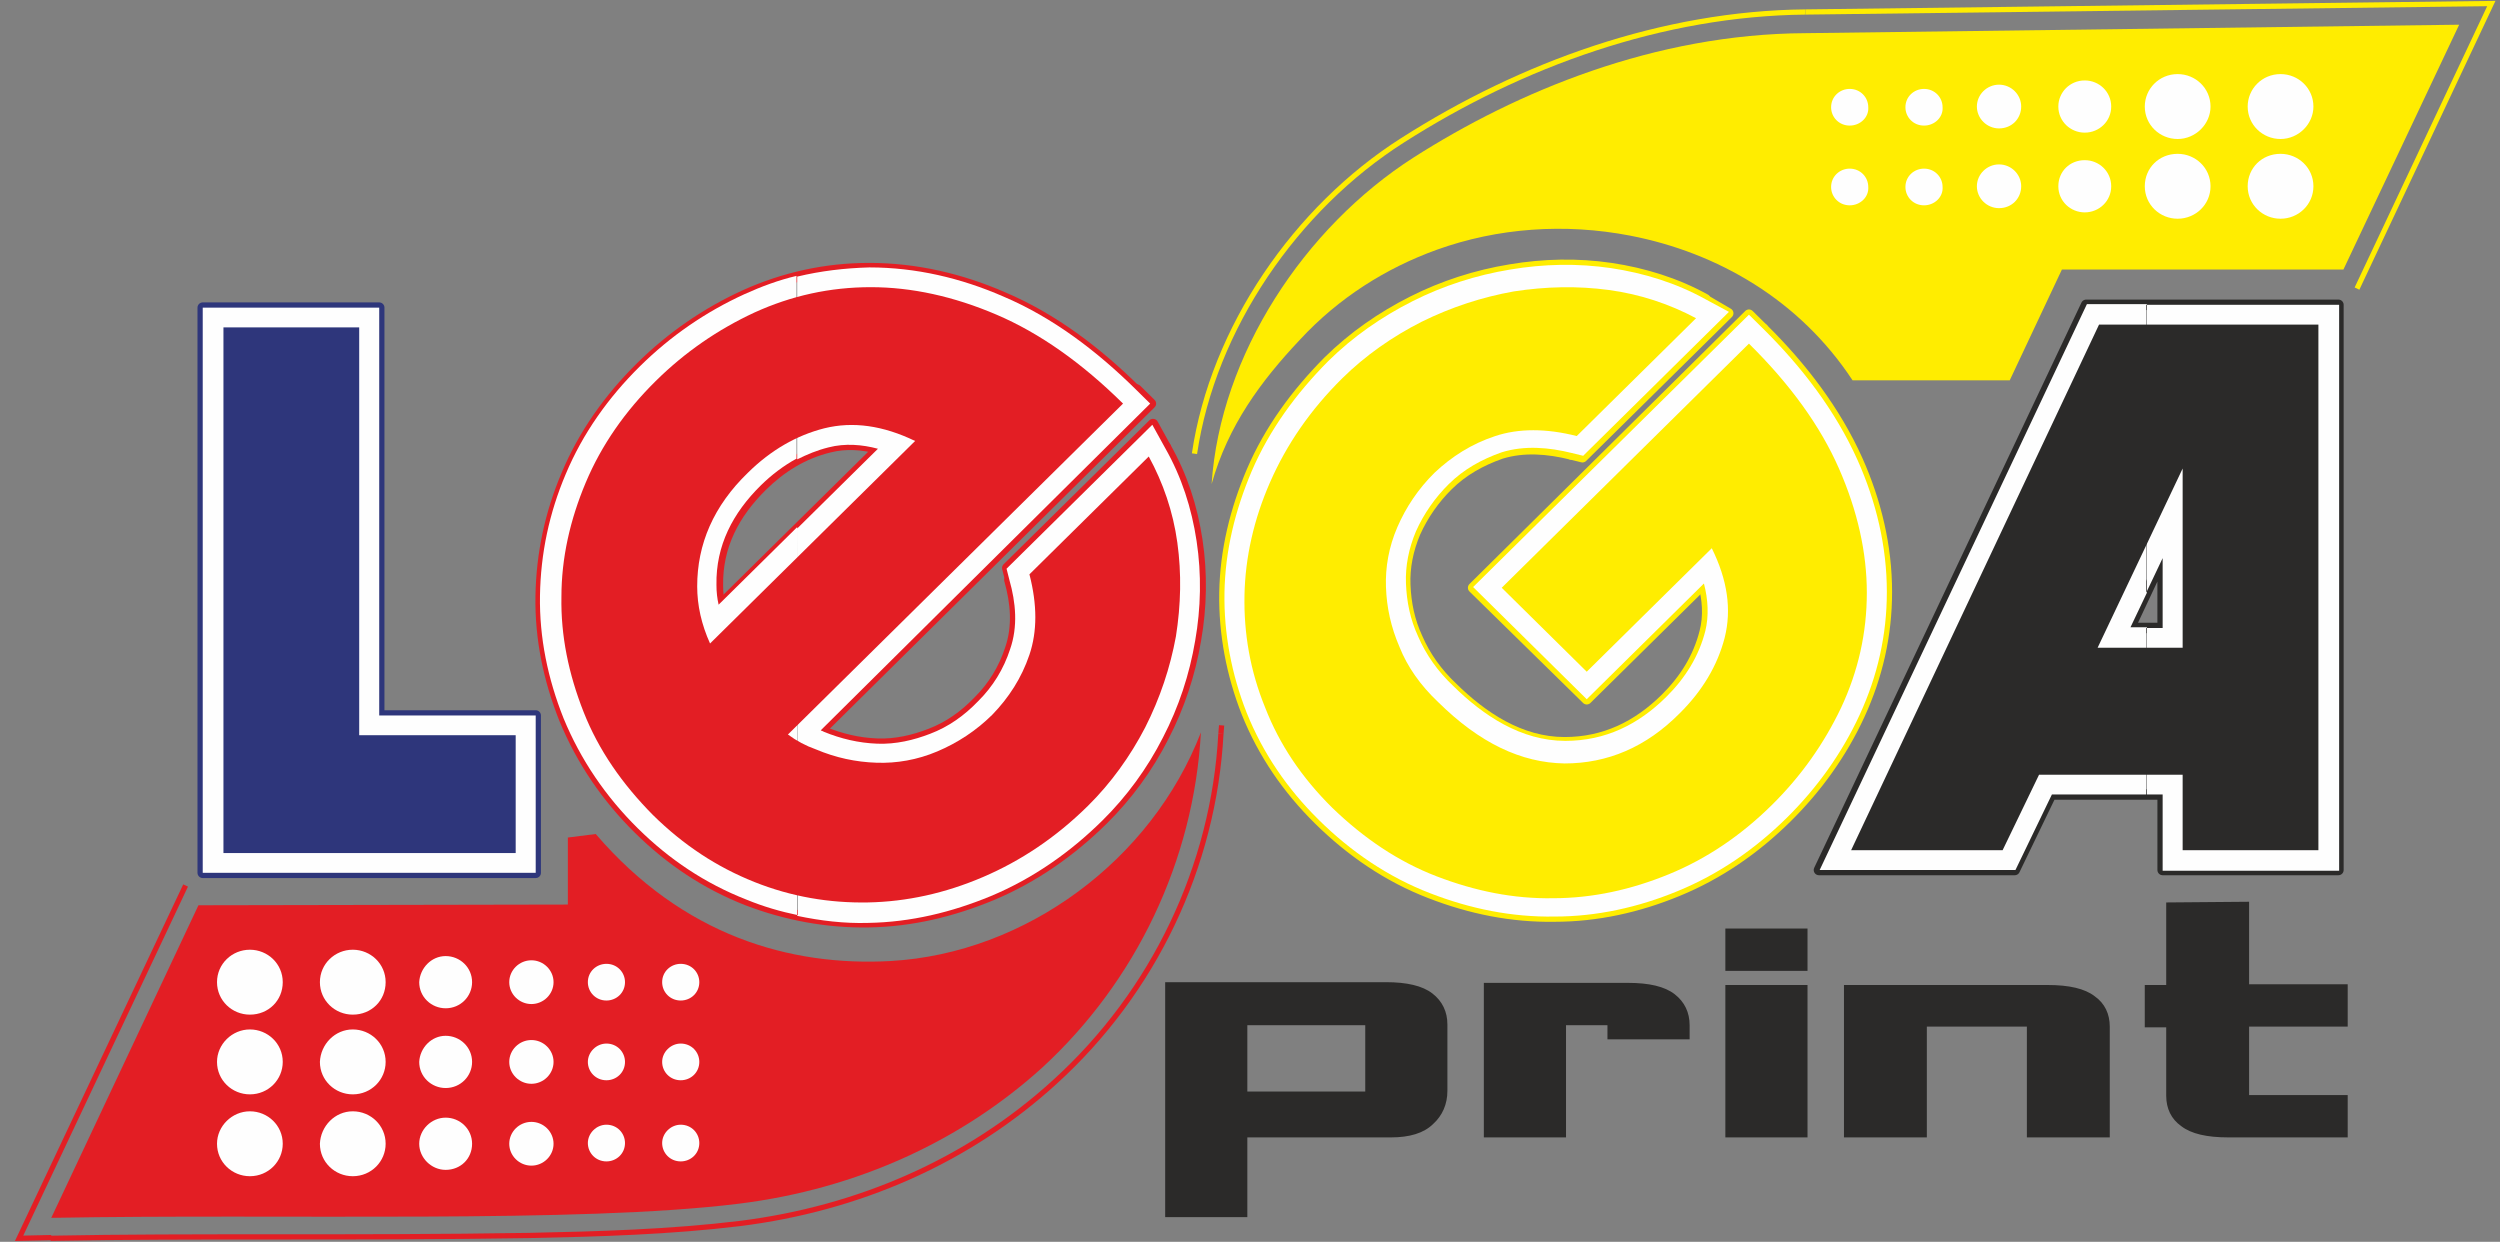 <svg width="153" height="76" viewBox="0 0 153 76" fill="none" xmlns="http://www.w3.org/2000/svg">
<rect x="0" y="0" width="153" height="76" fill="#808080" stroke="none"/>
<g clip-path="url(#clip0_47_2424)">
<path d="M23.208 43.787H32.785V53.416H12.407V18.828H23.208V43.787Z" stroke="#2E367B" stroke-width="0.641" stroke-miterlimit="10" stroke-linecap="round" stroke-linejoin="round"/>
<path fill-rule="evenodd" clip-rule="evenodd" d="M23.208 43.787H32.785V53.416H12.407V18.828H23.208V43.787Z" fill="#FEFEFE"/>
<path fill-rule="evenodd" clip-rule="evenodd" d="M21.983 20.036V44.995H31.56V52.207H13.675V20.036H21.983Z" fill="#2E367B"/>
<path d="M132.354 48.623H125.532L123.302 53.244H111.32L127.675 18.655H143.111V53.244H132.354V48.623Z" stroke="#2B2A29" stroke-width="0.641" stroke-miterlimit="10" stroke-linecap="round" stroke-linejoin="round"/>
<path d="M132.353 34.157L130.342 38.432H132.353V34.157Z" stroke="#2B2A29" stroke-width="0.641" stroke-miterlimit="10" stroke-linecap="round" stroke-linejoin="round"/>
<path fill-rule="evenodd" clip-rule="evenodd" d="M132.354 48.623H131.348V38.432H132.354V34.157L131.348 36.273V18.655H143.155V53.287H132.354V48.623ZM131.348 48.623H125.576L123.346 53.244H111.364L127.719 18.612H131.392V36.273L130.386 38.389H131.392V48.623H131.348Z" fill="#FEFEFE"/>
<path fill-rule="evenodd" clip-rule="evenodd" d="M133.578 28.673L128.374 39.641H133.578V28.673ZM133.578 47.414H124.789L122.559 52.034H113.288L128.462 19.864H136.595H141.886V52.034H133.578V47.414Z" fill="#2B2A29"/>
<path fill-rule="evenodd" clip-rule="evenodd" d="M76.337 69.609H85.127C86.264 69.609 87.138 69.35 87.707 68.789C88.275 68.271 88.581 67.58 88.581 66.759V62.7C88.581 61.923 88.275 61.275 87.663 60.8C87.051 60.325 86.089 60.109 84.821 60.109H71.309V74.489H76.337V69.609ZM76.337 62.743H83.553V66.802H76.337V62.743ZM90.811 60.152V69.609H95.84V62.743H98.376V63.607H103.405V62.743C103.405 61.966 103.099 61.318 102.487 60.843C101.875 60.368 100.913 60.152 99.645 60.152H90.811ZM105.592 60.282H110.62V69.609H105.592V60.282ZM105.592 59.418H110.62V56.827H105.592V59.418ZM117.923 69.609V62.83H124.045V69.609H129.118V62.83C129.118 62.052 128.811 61.405 128.199 60.973C127.587 60.498 126.625 60.282 125.313 60.282H112.851V69.609H117.923ZM132.572 55.23V60.282H131.26V62.873H132.572V67.061C132.572 67.839 132.878 68.487 133.49 68.918C134.103 69.393 135.065 69.609 136.376 69.609H137.645H143.679V67.018H137.645V62.83H143.679V60.239H137.645V55.187L132.572 55.23Z" fill="#2B2A29"/>
<path d="M104.281 35.712L97.109 42.793L90.156 35.971L107.035 19.259L107.91 20.123" stroke="#FFED00" stroke-width="0.641" stroke-miterlimit="10" stroke-linecap="round" stroke-linejoin="round"/>
<path d="M107.91 20.123C110.271 22.455 112.326 25.132 113.682 28.155C114.819 30.702 115.475 33.423 115.475 36.23C115.475 38.864 114.906 41.368 113.813 43.743C112.72 46.118 111.189 48.234 109.353 50.048C107.429 51.948 105.198 53.502 102.662 54.539C100.257 55.532 97.721 56.093 95.141 56.093C92.517 56.136 89.981 55.618 87.532 54.668C84.952 53.675 82.678 52.12 80.71 50.177C78.786 48.277 77.3 46.118 76.294 43.614C75.376 41.282 74.895 38.777 74.938 36.273C74.982 33.682 75.594 31.221 76.6 28.846C77.693 26.298 79.311 24.096 81.279 22.109C82.809 20.598 84.558 19.389 86.439 18.439C88.319 17.489 90.331 16.841 92.43 16.495C94.485 16.15 96.54 16.107 98.595 16.409C100.607 16.711 102.575 17.316 104.368 18.309" stroke="#FFED00" stroke-width="0.641" stroke-miterlimit="10" stroke-linecap="round" stroke-linejoin="round"/>
<path d="M104.367 18.352L105.767 19.172L96.846 27.982L96.147 27.809" stroke="#FFED00" stroke-width="0.641" stroke-miterlimit="10" stroke-linecap="round" stroke-linejoin="round"/>
<path d="M96.147 27.809C94.747 27.463 93.26 27.334 91.861 27.766C90.637 28.197 89.544 28.802 88.625 29.709C87.794 30.529 87.095 31.522 86.614 32.602C86.177 33.638 85.958 34.718 86.002 35.797C86.045 36.92 86.264 38 86.745 39.036C87.226 40.159 87.969 41.195 88.888 42.059C90.724 43.872 93.042 45.427 95.753 45.427C98.202 45.427 100.213 44.434 101.919 42.75C103.099 41.584 103.93 40.245 104.324 38.691C104.586 37.697 104.499 36.661 104.236 35.711" stroke="#FFED00" stroke-width="0.641" stroke-miterlimit="10" stroke-linecap="round" stroke-linejoin="round"/>
<path fill-rule="evenodd" clip-rule="evenodd" d="M104.28 35.711L97.109 42.793L90.156 35.927L107.035 19.259L107.91 20.123C110.271 22.455 112.326 25.132 113.682 28.155C114.819 30.702 115.475 33.423 115.475 36.23C115.475 38.864 114.906 41.368 113.813 43.743C112.72 46.118 111.189 48.234 109.353 50.048C107.429 51.948 105.198 53.502 102.662 54.539C100.257 55.532 97.721 56.093 95.141 56.093C92.517 56.136 89.981 55.618 87.532 54.668C84.952 53.675 82.678 52.12 80.71 50.177C78.786 48.277 77.3 46.118 76.294 43.614C75.376 41.282 74.895 38.777 74.938 36.273C74.982 33.682 75.594 31.221 76.6 28.846C77.693 26.298 79.311 24.096 81.279 22.109C82.809 20.598 84.558 19.389 86.439 18.439C88.319 17.489 90.331 16.841 92.43 16.495C94.485 16.15 96.54 16.107 98.595 16.409C100.607 16.711 102.575 17.316 104.368 18.309L105.811 19.086L96.89 27.895L96.19 27.723C94.791 27.377 93.304 27.248 91.905 27.68C90.68 28.111 89.587 28.716 88.669 29.623C87.838 30.443 87.138 31.436 86.657 32.516C86.22 33.552 86.002 34.632 86.045 35.711C86.089 36.834 86.308 37.914 86.789 38.95C87.27 40.073 88.013 41.109 88.931 41.973C90.768 43.786 93.086 45.341 95.797 45.341C98.246 45.341 100.257 44.348 101.962 42.664C103.143 41.498 103.974 40.159 104.368 38.605C104.586 37.698 104.542 36.705 104.28 35.711Z" fill="#FEFEFE"/>
<path fill-rule="evenodd" clip-rule="evenodd" d="M88.013 42.966C90.549 45.471 93.085 46.68 95.753 46.723C98.376 46.723 100.738 45.73 102.793 43.657C104.192 42.275 105.111 40.721 105.548 39.036C105.985 37.309 105.723 35.495 104.761 33.552L97.108 41.109L91.905 35.971L107.035 21.03C109.571 23.534 111.408 26.082 112.544 28.673C113.681 31.264 114.25 33.811 114.25 36.273C114.25 38.734 113.725 41.066 112.676 43.311C111.626 45.514 110.227 47.5 108.434 49.27C106.554 51.127 104.455 52.552 102.137 53.502C99.82 54.452 97.458 54.971 95.053 54.971C92.648 55.014 90.287 54.539 87.925 53.632C85.564 52.725 83.465 51.3 81.541 49.443C79.661 47.586 78.305 45.557 77.431 43.311C76.512 41.066 76.119 38.777 76.162 36.446C76.206 34.114 76.731 31.782 77.737 29.493C78.742 27.205 80.186 25.089 82.153 23.145C83.553 21.764 85.214 20.598 87.007 19.691C88.844 18.784 90.724 18.18 92.648 17.834C94.616 17.532 96.54 17.489 98.464 17.748C100.388 18.007 102.181 18.611 103.799 19.475L96.496 26.686C94.616 26.211 92.954 26.211 91.511 26.686C90.068 27.161 88.844 27.939 87.794 28.932C86.788 29.925 86.045 31.048 85.52 32.257C84.996 33.466 84.777 34.718 84.821 35.927C84.864 37.18 85.127 38.389 85.651 39.598C86.132 40.807 86.92 41.93 88.013 42.966Z" fill="#FFED00"/>
<path d="M50.231 44.693C50.275 44.736 50.363 44.736 50.406 44.78C51.456 45.212 52.549 45.471 53.686 45.514C54.823 45.557 55.916 45.298 56.922 44.909C58.059 44.477 59.021 43.786 59.852 42.923C60.77 42.016 61.426 40.937 61.819 39.727C62.3 38.346 62.169 36.877 61.776 35.496" stroke="#E31E24" stroke-width="0.641" stroke-miterlimit="10" stroke-linecap="round" stroke-linejoin="round"/>
<path d="M61.819 35.453L61.645 34.762L70.565 25.953L71.352 27.378" stroke="#E31E24" stroke-width="0.641" stroke-miterlimit="10" stroke-linecap="round" stroke-linejoin="round"/>
<path d="M71.353 27.378C72.359 29.148 72.971 31.048 73.277 33.078C73.583 35.107 73.539 37.18 73.189 39.166C72.84 41.239 72.184 43.226 71.222 45.082C70.26 46.982 68.992 48.71 67.505 50.178C65.537 52.121 63.263 53.719 60.683 54.798C58.278 55.791 55.785 56.396 53.162 56.439C50.626 56.482 48.089 56.007 45.728 55.101C43.192 54.107 41.005 52.639 39.081 50.739C37.113 48.796 35.583 46.551 34.533 44.003C33.571 41.585 33.047 39.08 33.09 36.489C33.134 33.898 33.659 31.437 34.665 29.062C35.714 26.557 37.288 24.355 39.212 22.455C41.093 20.598 43.235 19.13 45.597 18.051C48.002 16.971 50.538 16.41 53.206 16.41C56.048 16.41 58.803 17.057 61.383 18.18C64.444 19.476 67.155 21.548 69.516 23.88" stroke="#E31E24" stroke-width="0.641" stroke-miterlimit="10" stroke-linecap="round" stroke-linejoin="round"/>
<path d="M69.559 23.837L70.434 24.701L50.231 44.694" stroke="#E31E24" stroke-width="0.641" stroke-miterlimit="10" stroke-linecap="round" stroke-linejoin="round"/>
<path d="M44.023 37.093L53.774 27.464" stroke="#E31E24" stroke-width="0.641" stroke-miterlimit="10" stroke-linecap="round" stroke-linejoin="round"/>
<path d="M53.774 27.464C52.812 27.205 51.762 27.119 50.757 27.378C49.139 27.766 47.783 28.63 46.646 29.753C44.941 31.437 43.891 33.423 43.935 35.841C43.935 36.273 43.979 36.662 44.066 37.05" stroke="#E31E24" stroke-width="0.641" stroke-miterlimit="10" stroke-linecap="round" stroke-linejoin="round"/>
<path fill-rule="evenodd" clip-rule="evenodd" d="M50.232 44.694C50.276 44.737 50.363 44.737 50.407 44.78C51.456 45.212 52.549 45.471 53.686 45.514C54.823 45.557 55.916 45.298 56.922 44.909C58.059 44.478 59.021 43.787 59.852 42.923C60.77 42.016 61.426 40.937 61.82 39.728C62.301 38.346 62.17 36.878 61.776 35.496L61.601 34.805L70.522 25.996L71.309 27.421C72.315 29.191 72.927 31.091 73.233 33.121C73.539 35.15 73.495 37.223 73.145 39.209C72.796 41.282 72.14 43.269 71.178 45.125C70.216 47.025 68.948 48.753 67.461 50.221C65.493 52.164 63.219 53.762 60.639 54.841C58.234 55.834 55.742 56.439 53.118 56.482C51.675 56.525 50.232 56.353 48.789 56.05V32.343L53.73 27.464C52.768 27.205 51.718 27.119 50.713 27.378C50.013 27.55 49.401 27.809 48.789 28.112V16.928C50.232 16.582 51.675 16.409 53.205 16.366C56.048 16.366 58.803 17.014 61.383 18.137C64.444 19.432 67.155 21.505 69.516 23.837L70.391 24.7L50.232 44.694ZM48.832 56.007C47.783 55.791 46.733 55.489 45.684 55.057C43.148 54.064 40.961 52.596 39.037 50.696C37.069 48.753 35.539 46.507 34.489 43.959C33.528 41.541 33.003 39.037 33.047 36.446C33.09 33.855 33.615 31.393 34.621 29.018C35.67 26.514 37.244 24.312 39.169 22.412C41.049 20.555 43.191 19.087 45.553 18.007C46.602 17.532 47.652 17.143 48.745 16.884V28.069C47.958 28.5 47.215 29.062 46.559 29.709C44.853 31.393 43.804 33.38 43.847 35.798C43.847 36.23 43.891 36.618 43.979 37.007L48.789 32.257L48.832 56.007Z" fill="#FEFEFE"/>
<path fill-rule="evenodd" clip-rule="evenodd" d="M43.455 39.382C42.93 38.216 42.668 37.05 42.668 35.884C42.668 33.293 43.673 30.961 45.772 28.931C47.172 27.55 48.746 26.643 50.451 26.211C52.2 25.779 54.037 26.038 56.005 26.988L43.455 39.382ZM48.221 44.952L68.73 24.7C66.194 22.195 63.614 20.381 60.99 19.259C58.366 18.136 55.786 17.575 53.294 17.575C50.801 17.575 48.44 18.093 46.166 19.129C43.936 20.166 41.924 21.547 40.131 23.318C38.251 25.175 36.808 27.247 35.846 29.536C34.884 31.825 34.359 34.157 34.359 36.532C34.316 38.907 34.797 41.238 35.715 43.57C36.633 45.902 38.076 47.975 39.956 49.875C41.837 51.731 43.892 53.07 46.166 53.977C48.44 54.884 50.757 55.272 53.119 55.229C55.48 55.186 57.841 54.668 60.159 53.675C62.477 52.681 64.619 51.257 66.587 49.313C67.986 47.931 69.167 46.291 70.085 44.52C71.004 42.706 71.616 40.85 71.966 38.95C72.272 37.007 72.316 35.106 72.053 33.206C71.791 31.306 71.178 29.536 70.304 27.938L63.001 35.15C63.482 37.007 63.482 38.647 63.001 40.072C62.52 41.497 61.733 42.706 60.727 43.743C59.722 44.736 58.585 45.47 57.36 45.988C56.136 46.507 54.868 46.722 53.643 46.679C52.375 46.636 51.151 46.377 49.926 45.859C49.314 45.643 48.746 45.341 48.221 44.952Z" fill="#E31E24"/>
<path d="M74.763 44.391L74.72 44.909" stroke="#E31E24" stroke-width="0.32" stroke-miterlimit="10"/>
<path d="M74.72 44.909C74.283 53.027 70.609 60.714 64.575 66.198C59.24 71.077 52.506 73.971 45.291 74.877C41.049 75.395 36.633 75.525 32.347 75.612C27.056 75.698 21.765 75.698 16.517 75.698C12.057 75.698 7.553 75.698 3.093 75.784" stroke="#E31E24" stroke-width="0.32" stroke-miterlimit="10"/>
<path d="M3.137 75.741L1.169 75.784L11.358 54.193" stroke="#E31E24" stroke-width="0.32" stroke-miterlimit="10"/>
<path fill-rule="evenodd" clip-rule="evenodd" d="M73.496 44.823C70.478 52.639 62.782 58.339 54.518 58.814C48.352 59.159 41.793 57.259 36.458 51.041L34.752 51.257V55.359L12.145 55.402L3.137 74.532C17.567 74.273 35.452 74.877 45.203 73.668C52.55 72.761 58.934 69.739 63.788 65.334C69.516 60.066 73.058 52.682 73.496 44.823Z" fill="#E31E24"/>
<path d="M73.102 27.766C74.239 20.079 79.311 12.738 85.826 8.593C93.129 3.929 101.744 0.82 110.489 0.734" stroke="#FFED00" stroke-width="0.32" stroke-miterlimit="10"/>
<path d="M110.489 0.734L152.469 0.216L144.248 17.662" stroke="#FFED00" stroke-width="0.32" stroke-miterlimit="10"/>
<path fill-rule="evenodd" clip-rule="evenodd" d="M74.151 29.623C75.157 26.039 77.169 23.319 79.574 20.771C81.935 18.223 84.821 16.409 87.926 15.287C91.643 13.948 95.753 13.646 99.776 14.423C105.111 15.459 110.14 18.353 113.376 23.275H122.996L126.188 16.496H143.417L150.501 1.512L110.49 2.03C101.263 2.073 92.823 5.614 86.526 9.63C79.836 13.905 74.676 21.721 74.151 29.623Z" fill="#FFED00"/>
<path fill-rule="evenodd" clip-rule="evenodd" d="M21.59 58.123C22.683 58.123 23.601 58.987 23.601 60.109C23.601 61.232 22.727 62.096 21.59 62.096C20.496 62.096 19.578 61.232 19.578 60.109C19.578 58.987 20.496 58.123 21.59 58.123Z" fill="#FEFEFE"/>
<path fill-rule="evenodd" clip-rule="evenodd" d="M15.293 58.123C16.386 58.123 17.304 58.987 17.304 60.109C17.304 61.232 16.43 62.096 15.293 62.096C14.2 62.096 13.281 61.232 13.281 60.109C13.281 58.987 14.2 58.123 15.293 58.123Z" fill="#FEFEFE"/>
<path fill-rule="evenodd" clip-rule="evenodd" d="M27.274 58.512C28.149 58.512 28.892 59.203 28.892 60.109C28.892 60.973 28.192 61.707 27.274 61.707C26.4 61.707 25.656 61.016 25.656 60.109C25.7 59.246 26.4 58.512 27.274 58.512Z" fill="#FEFEFE"/>
<path fill-rule="evenodd" clip-rule="evenodd" d="M32.522 58.77C33.265 58.77 33.877 59.375 33.877 60.109C33.877 60.843 33.265 61.448 32.522 61.448C31.778 61.448 31.166 60.843 31.166 60.109C31.166 59.375 31.778 58.77 32.522 58.77Z" fill="#FEFEFE"/>
<path fill-rule="evenodd" clip-rule="evenodd" d="M37.114 58.987C37.769 58.987 38.25 59.505 38.25 60.109C38.25 60.757 37.726 61.232 37.114 61.232C36.458 61.232 35.977 60.714 35.977 60.109C35.977 59.462 36.501 58.987 37.114 58.987Z" fill="#FEFEFE"/>
<path fill-rule="evenodd" clip-rule="evenodd" d="M41.661 58.987C42.317 58.987 42.798 59.505 42.798 60.109C42.798 60.757 42.274 61.232 41.661 61.232C41.005 61.232 40.524 60.714 40.524 60.109C40.524 59.462 41.049 58.987 41.661 58.987Z" fill="#FEFEFE"/>
<path fill-rule="evenodd" clip-rule="evenodd" d="M21.59 63.002C22.683 63.002 23.601 63.866 23.601 64.989C23.601 66.068 22.727 66.975 21.59 66.975C20.496 66.975 19.578 66.112 19.578 64.989C19.622 63.909 20.496 63.002 21.59 63.002Z" fill="#FEFEFE"/>
<path fill-rule="evenodd" clip-rule="evenodd" d="M21.59 68.012C22.683 68.012 23.601 68.875 23.601 69.998C23.601 71.078 22.727 71.984 21.59 71.984C20.496 71.984 19.578 71.121 19.578 69.998C19.622 68.918 20.496 68.012 21.59 68.012Z" fill="#FEFEFE"/>
<path fill-rule="evenodd" clip-rule="evenodd" d="M15.293 63.002C16.386 63.002 17.304 63.866 17.304 64.989C17.304 66.068 16.43 66.975 15.293 66.975C14.2 66.975 13.281 66.112 13.281 64.989C13.281 63.909 14.2 63.002 15.293 63.002Z" fill="#FEFEFE"/>
<path fill-rule="evenodd" clip-rule="evenodd" d="M15.293 68.012C16.386 68.012 17.304 68.875 17.304 69.998C17.304 71.078 16.43 71.984 15.293 71.984C14.2 71.984 13.281 71.121 13.281 69.998C13.281 68.918 14.2 68.012 15.293 68.012Z" fill="#FEFEFE"/>
<path fill-rule="evenodd" clip-rule="evenodd" d="M27.274 63.391C28.149 63.391 28.892 64.082 28.892 64.989C28.892 65.853 28.192 66.587 27.274 66.587C26.4 66.587 25.656 65.896 25.656 64.989C25.7 64.125 26.4 63.391 27.274 63.391Z" fill="#FEFEFE"/>
<path fill-rule="evenodd" clip-rule="evenodd" d="M27.274 68.4C28.149 68.4 28.892 69.091 28.892 69.998C28.892 70.905 28.192 71.596 27.274 71.596C26.4 71.596 25.656 70.862 25.656 69.998C25.656 69.135 26.4 68.4 27.274 68.4Z" fill="#FEFEFE"/>
<path fill-rule="evenodd" clip-rule="evenodd" d="M32.522 63.65C33.265 63.65 33.877 64.255 33.877 64.989C33.877 65.723 33.265 66.328 32.522 66.328C31.778 66.328 31.166 65.723 31.166 64.989C31.166 64.255 31.778 63.65 32.522 63.65Z" fill="#FEFEFE"/>
<path fill-rule="evenodd" clip-rule="evenodd" d="M32.522 68.659C33.265 68.659 33.877 69.264 33.877 69.998C33.877 70.732 33.265 71.337 32.522 71.337C31.778 71.337 31.166 70.732 31.166 69.998C31.166 69.264 31.778 68.659 32.522 68.659Z" fill="#FEFEFE"/>
<path fill-rule="evenodd" clip-rule="evenodd" d="M37.114 63.866C37.769 63.866 38.25 64.384 38.25 64.989C38.25 65.637 37.726 66.112 37.114 66.112C36.458 66.112 35.977 65.594 35.977 64.989C35.977 64.384 36.501 63.866 37.114 63.866Z" fill="#FEFEFE"/>
<path fill-rule="evenodd" clip-rule="evenodd" d="M37.114 68.832C37.769 68.832 38.25 69.35 38.25 69.955C38.25 70.603 37.726 71.078 37.114 71.078C36.458 71.078 35.977 70.559 35.977 69.955C35.977 69.35 36.501 68.832 37.114 68.832Z" fill="#FEFEFE"/>
<path fill-rule="evenodd" clip-rule="evenodd" d="M41.661 63.866C42.317 63.866 42.798 64.384 42.798 64.989C42.798 65.637 42.274 66.112 41.661 66.112C41.005 66.112 40.524 65.594 40.524 64.989C40.524 64.384 41.049 63.866 41.661 63.866Z" fill="#FEFEFE"/>
<path fill-rule="evenodd" clip-rule="evenodd" d="M41.661 68.832C42.317 68.832 42.798 69.35 42.798 69.955C42.798 70.603 42.274 71.078 41.661 71.078C41.005 71.078 40.524 70.559 40.524 69.955C40.524 69.35 41.049 68.832 41.661 68.832Z" fill="#FEFEFE"/>
<path fill-rule="evenodd" clip-rule="evenodd" d="M133.272 13.386C132.179 13.386 131.261 12.523 131.261 11.4C131.261 10.277 132.135 9.414 133.272 9.414C134.365 9.414 135.284 10.277 135.284 11.4C135.284 12.523 134.365 13.386 133.272 13.386Z" fill="#FEFEFE"/>
<path fill-rule="evenodd" clip-rule="evenodd" d="M139.569 13.386C138.476 13.386 137.558 12.523 137.558 11.4C137.558 10.277 138.432 9.414 139.569 9.414C140.662 9.414 141.581 10.277 141.581 11.4C141.581 12.523 140.662 13.386 139.569 13.386Z" fill="#FEFEFE"/>
<path fill-rule="evenodd" clip-rule="evenodd" d="M127.588 12.998C126.713 12.998 125.97 12.307 125.97 11.4C125.97 10.493 126.669 9.802 127.588 9.802C128.462 9.802 129.206 10.493 129.206 11.4C129.206 12.307 128.462 12.998 127.588 12.998Z" fill="#FEFEFE"/>
<path fill-rule="evenodd" clip-rule="evenodd" d="M122.341 12.739C121.598 12.739 120.985 12.134 120.985 11.4C120.985 10.666 121.598 10.062 122.341 10.062C123.084 10.062 123.697 10.666 123.697 11.4C123.697 12.134 123.128 12.739 122.341 12.739Z" fill="#FEFEFE"/>
<path fill-rule="evenodd" clip-rule="evenodd" d="M117.749 12.566C117.093 12.566 116.612 12.048 116.612 11.443C116.612 10.795 117.137 10.32 117.749 10.32C118.405 10.32 118.886 10.838 118.886 11.443C118.93 12.048 118.405 12.566 117.749 12.566Z" fill="#FEFEFE"/>
<path fill-rule="evenodd" clip-rule="evenodd" d="M113.201 12.566C112.545 12.566 112.064 12.048 112.064 11.443C112.064 10.795 112.589 10.32 113.201 10.32C113.857 10.32 114.338 10.838 114.338 11.443C114.382 12.048 113.857 12.566 113.201 12.566Z" fill="#FEFEFE"/>
<path fill-rule="evenodd" clip-rule="evenodd" d="M133.272 8.507C132.179 8.507 131.261 7.643 131.261 6.521C131.261 5.441 132.135 4.534 133.272 4.534C134.365 4.534 135.284 5.398 135.284 6.521C135.284 7.6 134.365 8.507 133.272 8.507Z" fill="#FEFEFE"/>
<path fill-rule="evenodd" clip-rule="evenodd" d="M139.569 8.507C138.476 8.507 137.558 7.643 137.558 6.521C137.558 5.441 138.432 4.534 139.569 4.534C140.662 4.534 141.581 5.398 141.581 6.521C141.581 7.6 140.662 8.507 139.569 8.507Z" fill="#FEFEFE"/>
<path fill-rule="evenodd" clip-rule="evenodd" d="M127.588 8.118C126.713 8.118 125.97 7.427 125.97 6.521C125.97 5.657 126.669 4.923 127.588 4.923C128.462 4.923 129.206 5.614 129.206 6.521C129.206 7.427 128.462 8.118 127.588 8.118Z" fill="#FEFEFE"/>
<path fill-rule="evenodd" clip-rule="evenodd" d="M122.341 7.859C121.598 7.859 120.985 7.254 120.985 6.52C120.985 5.786 121.598 5.182 122.341 5.182C123.084 5.182 123.697 5.786 123.697 6.52C123.697 7.254 123.128 7.859 122.341 7.859Z" fill="#FEFEFE"/>
<path fill-rule="evenodd" clip-rule="evenodd" d="M117.749 7.686C117.093 7.686 116.612 7.168 116.612 6.564C116.612 5.916 117.137 5.441 117.749 5.441C118.405 5.441 118.886 5.959 118.886 6.564C118.93 7.168 118.405 7.686 117.749 7.686Z" fill="#FEFEFE"/>
<path fill-rule="evenodd" clip-rule="evenodd" d="M113.201 7.686C112.545 7.686 112.064 7.168 112.064 6.564C112.064 5.916 112.589 5.441 113.201 5.441C113.857 5.441 114.338 5.959 114.338 6.564C114.382 7.168 113.857 7.686 113.201 7.686Z" fill="#FEFEFE"/>
</g>
<defs>
<clipPath id="clip0_47_2424">
<rect width="152" height="76" fill="white" transform="translate(0.819)"/>
</clipPath>
</defs>
</svg>
